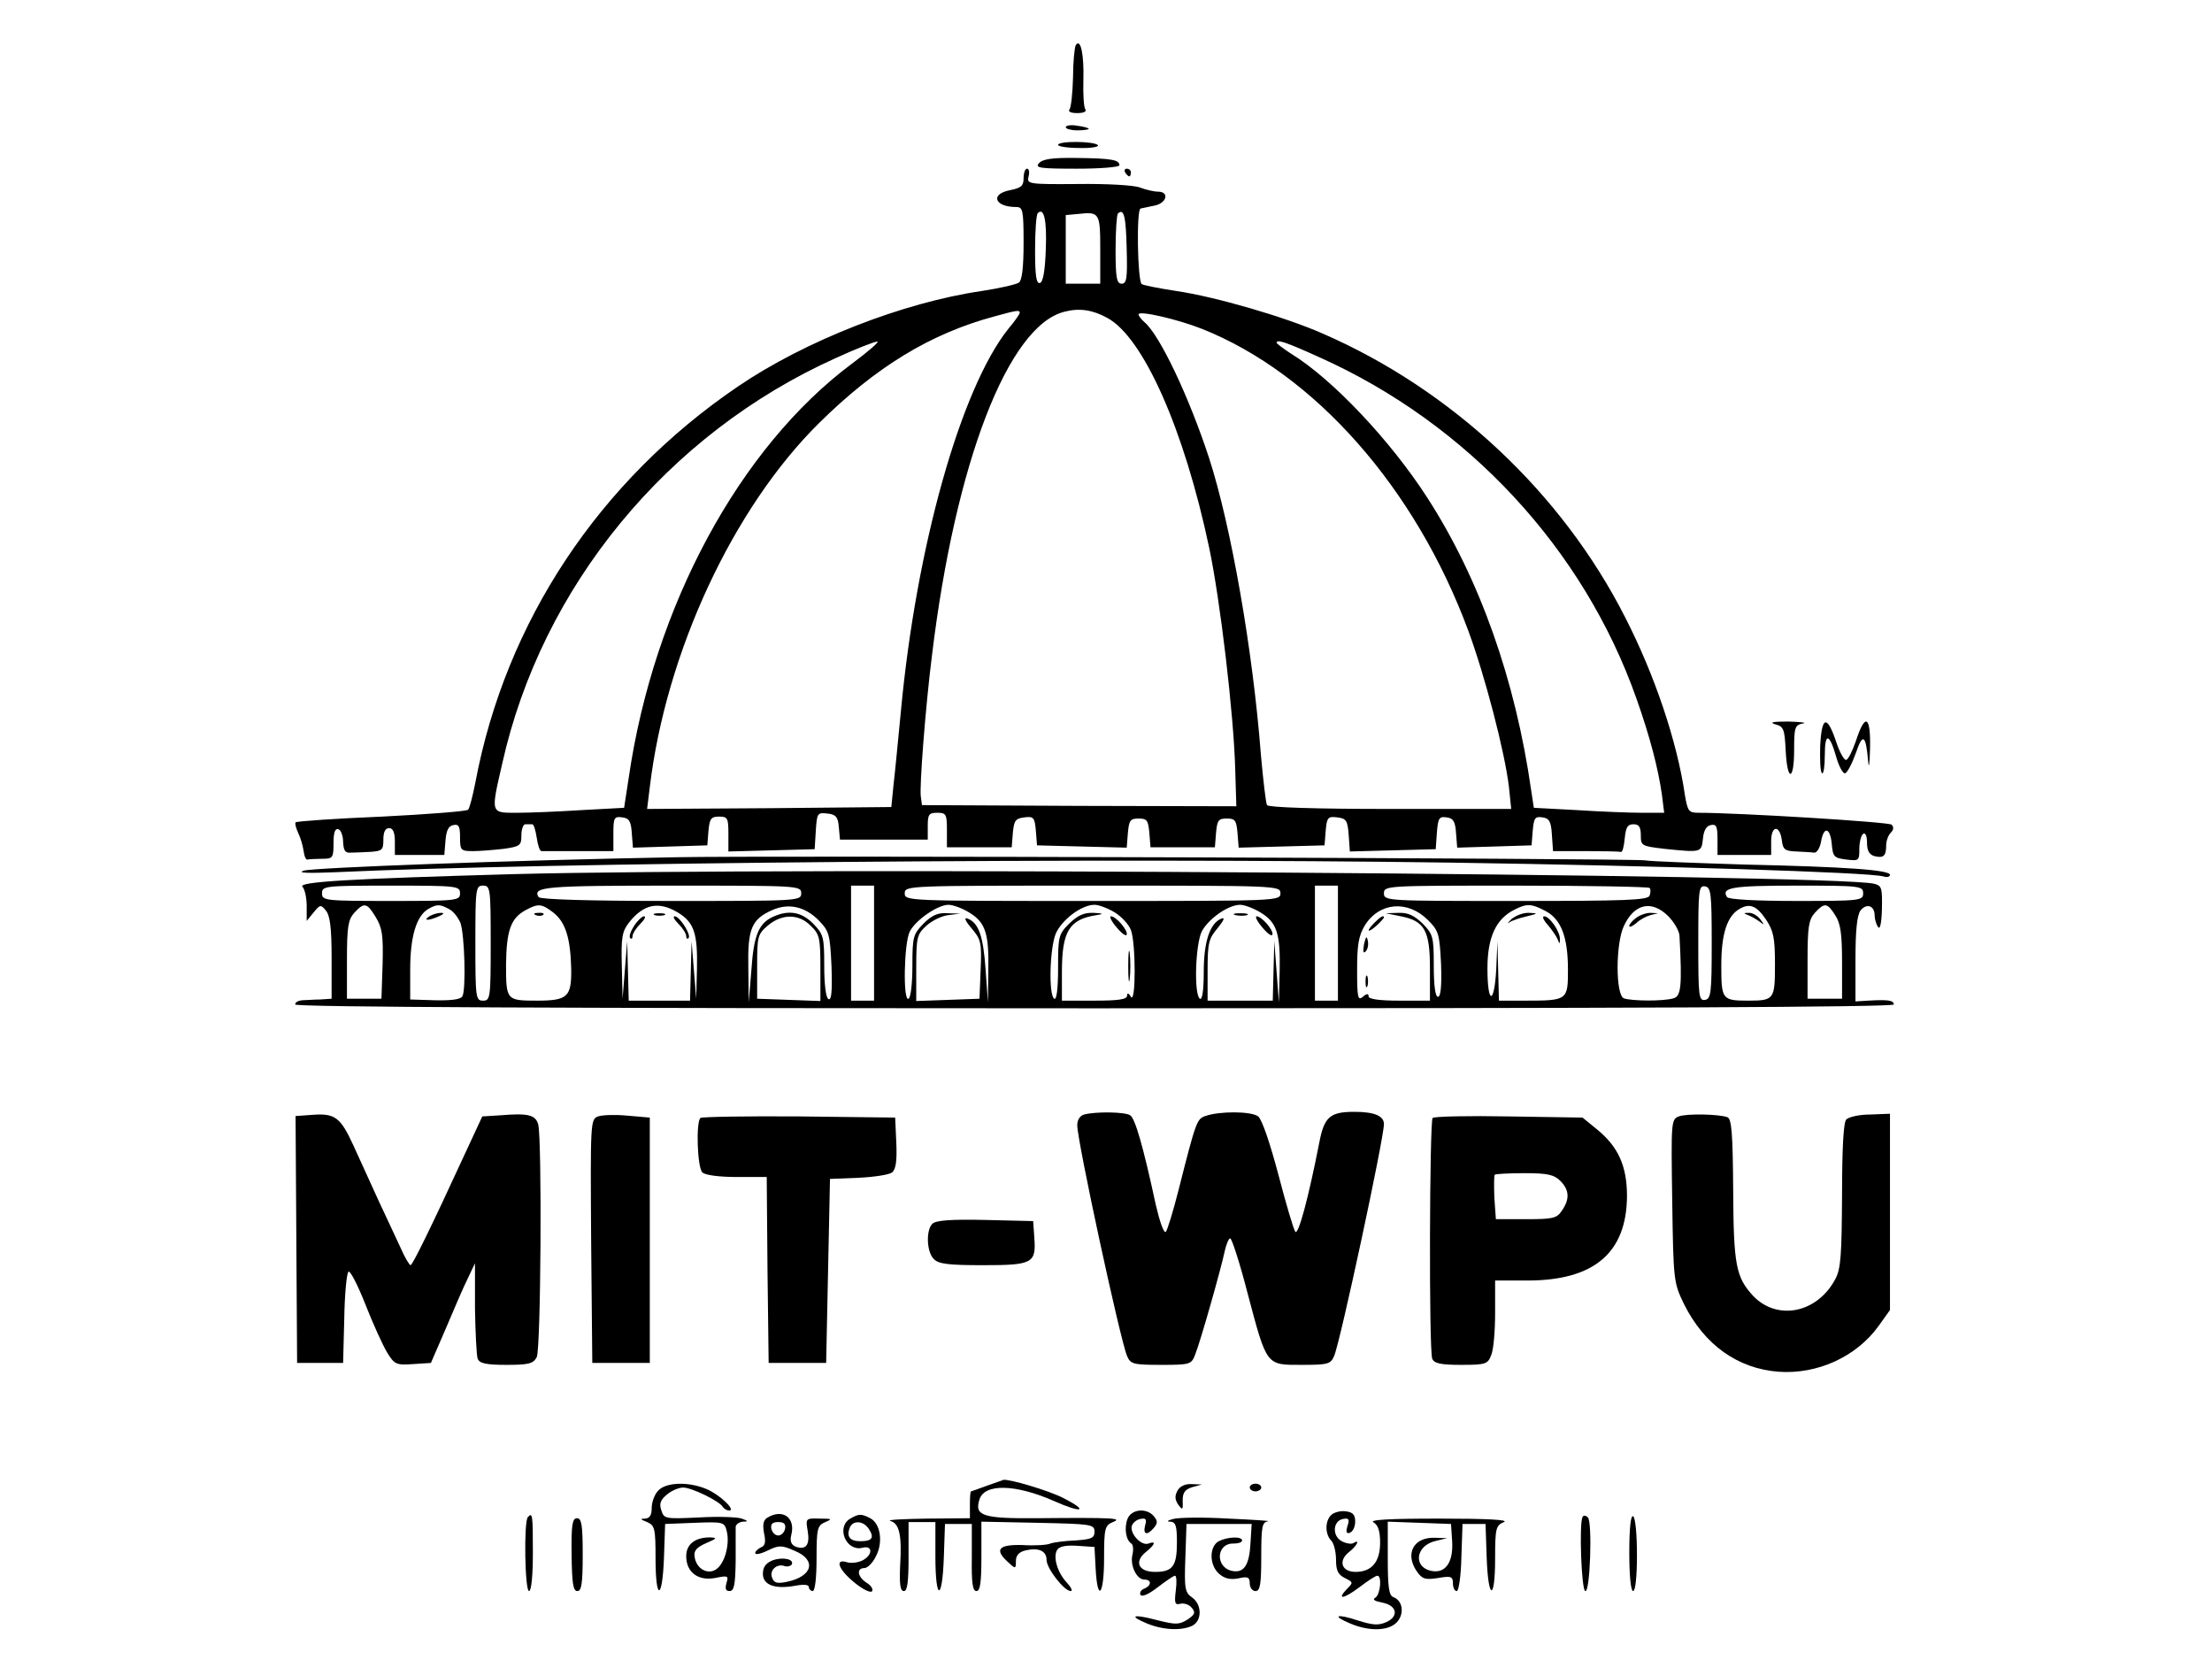 <?xml version="1.0" standalone="no"?>
<!DOCTYPE svg PUBLIC "-//W3C//DTD SVG 20010904//EN"
 "http://www.w3.org/TR/2001/REC-SVG-20010904/DTD/svg10.dtd">
<svg version="1.0" xmlns="http://www.w3.org/2000/svg"
 width="577pt" height="433pt" viewBox="0 0 577 433"
 preserveAspectRatio="xMidYMid meet">

<g transform="translate(0,433) scale(0.1,-0.1)"
fill="#000000" stroke="none">
<path d="M2806 4212 c-3 -6 -7 -44 -7 -84 -1 -40 -5 -77 -9 -83 -5 -6 3 -10
20 -10 17 0 25 4 21 10 -4 6 -6 39 -5 75 2 67 -7 112 -20 92z"/>
<path d="M2780 3998 c0 -4 14 -8 30 -8 17 0 30 2 30 4 0 2 -13 6 -30 8 -16 3
-30 1 -30 -4z"/>
<path d="M2760 3952 c0 -4 25 -8 55 -8 30 -1 52 3 49 7 -7 11 -104 12 -104 1z"/>
<path d="M2710 3904 c-11 -12 3 -14 99 -14 61 0 111 4 111 9 0 14 -20 18 -112
19 -64 1 -89 -3 -98 -14z"/>
<path d="M2670 3865 c0 -20 -6 -25 -35 -31 -53 -10 -41 -44 16 -44 17 0 19 -8
19 -94 0 -63 -4 -97 -12 -103 -7 -5 -51 -15 -97 -22 -206 -30 -461 -130 -636
-249 -362 -246 -606 -613 -685 -1033 -7 -35 -15 -67 -19 -71 -3 -4 -105 -12
-225 -18 -121 -5 -222 -12 -225 -15 -2 -3 1 -15 7 -28 6 -12 12 -33 14 -47 2
-14 6 -24 11 -22 4 1 21 2 37 2 28 0 30 2 30 41 0 28 4 39 13 36 6 -2 12 -17
12 -33 1 -21 5 -29 18 -28 9 0 33 1 52 2 32 2 35 5 35 32 0 20 5 30 15 30 10
0 15 -11 15 -35 l0 -35 64 0 65 0 3 37 c2 27 8 39 21 41 14 3 17 -4 17 -32 0
-34 2 -36 34 -36 18 0 54 3 80 6 43 6 46 9 46 35 0 16 5 29 10 29 6 0 13 0 18
0 4 1 9 -15 12 -35 3 -20 8 -36 13 -35 4 0 48 0 97 0 l90 0 0 46 c0 41 2 45
23 42 18 -2 23 -10 25 -41 l3 -38 97 3 97 3 3 38 c3 32 7 37 28 37 22 0 24 -4
24 -45 l0 -46 113 3 112 3 3 48 c3 46 4 48 30 45 22 -2 28 -9 30 -35 l3 -33
115 0 114 0 0 35 c0 31 3 35 25 35 23 0 25 -4 25 -45 l0 -45 84 0 85 0 3 38
c3 32 7 37 30 40 24 3 27 0 30 -35 l3 -38 117 -3 117 -3 3 38 c3 33 6 38 28
38 22 0 25 -5 28 -37 l3 -38 84 0 84 0 3 38 c3 32 6 37 28 37 22 0 25 -5 28
-38 l3 -38 112 3 112 3 3 38 c3 35 6 38 30 35 24 -3 27 -8 30 -46 l3 -43 112
3 112 3 3 43 c3 38 6 43 25 40 18 -2 23 -11 25 -41 l3 -38 97 3 97 3 3 38 c3
33 6 38 25 35 18 -2 23 -11 25 -45 l3 -43 85 0 c46 0 87 -1 92 -2 4 -2 8 14
10 35 3 29 7 37 23 37 14 0 19 -7 19 -29 0 -27 2 -28 61 -35 97 -10 97 -10
101 26 2 22 9 34 21 36 14 3 17 -4 17 -37 l0 -41 70 0 70 0 0 36 c0 42 23 43
28 1 3 -23 8 -27 38 -28 19 -1 40 -2 46 -3 7 -1 15 12 18 28 7 42 24 38 28 -5
3 -34 6 -37 38 -41 33 -4 34 -3 34 28 0 18 5 36 10 39 6 4 10 -6 10 -23 0 -21
6 -31 19 -35 24 -6 31 0 31 28 0 11 5 26 12 33 8 8 8 15 2 21 -7 7 -399 31
-505 31 -24 0 -27 5 -34 46 -20 139 -79 314 -156 464 -164 323 -451 593 -789
740 -100 44 -280 96 -382 111 -46 7 -86 15 -90 18 -11 10 -14 194 -3 197 6 1
22 5 38 8 31 7 37 36 8 36 -11 0 -32 5 -48 11 -16 6 -86 10 -162 9 -130 -1
-133 0 -128 20 3 11 1 20 -4 20 -5 0 -9 -11 -9 -25z m58 -185 c-2 -56 -7 -85
-15 -88 -10 -3 -13 19 -13 86 0 49 3 92 7 96 16 16 24 -17 21 -94z m142 -1 l0
-89 -45 0 -45 0 0 89 0 90 33 3 c55 6 57 3 57 -93z m69 1 c2 -75 0 -90 -13
-90 -13 0 -16 15 -16 88 0 49 3 92 6 95 16 15 21 -8 23 -93z m-51 -179 c94
-50 201 -291 266 -599 29 -137 64 -434 68 -576 l3 -99 -410 1 -410 2 -3 22
c-4 24 12 233 29 368 61 504 199 861 346 897 38 10 73 5 111 -16z m-228 13 c0
-3 -13 -22 -30 -42 -124 -156 -240 -568 -280 -997 -7 -71 -15 -157 -19 -190
l-6 -60 -319 -3 -318 -2 7 57 c42 351 217 728 442 950 148 146 290 233 458
278 58 16 65 17 65 9z m476 -42 c293 -117 556 -414 694 -787 43 -116 95 -315
106 -407 l6 -58 -315 0 c-198 0 -318 4 -322 10 -3 5 -10 65 -16 132 -21 273
-78 597 -135 773 -52 159 -129 322 -169 355 -8 7 -15 16 -15 20 0 11 103 -13
166 -38z m-913 -90 c-294 -219 -518 -633 -583 -1081 l-12 -78 -111 -6 c-62 -4
-138 -7 -169 -7 -69 0 -68 -3 -38 128 103 462 430 860 870 1058 52 24 101 43
108 43 8 1 -22 -25 -65 -57z m1219 16 c386 -173 689 -499 827 -891 35 -99 56
-180 66 -249 l6 -48 -58 0 c-32 0 -108 3 -170 7 l-112 6 -7 46 c-41 287 -134
551 -271 763 -96 149 -248 310 -356 376 -20 13 -37 26 -37 28 0 10 26 1 112
-38z"/>
<path d="M2935 3880 c3 -5 8 -10 11 -10 2 0 4 5 4 10 0 6 -5 10 -11 10 -5 0
-7 -4 -4 -10z"/>
<path d="M4630 2441 c23 -6 25 -12 28 -69 4 -82 22 -80 22 2 0 59 2 65 23 69
12 2 -5 4 -38 5 -39 0 -51 -2 -35 -7z"/>
<path d="M4748 2385 c-1 -37 0 -69 5 -72 4 -2 7 19 7 47 0 61 12 58 30 -5 7
-25 18 -44 23 -42 6 2 18 25 28 53 18 53 26 48 32 -21 2 -23 4 -8 5 33 2 86
-13 93 -37 19 -9 -26 -20 -48 -25 -49 -5 -2 -17 19 -26 46 -24 72 -38 69 -42
-9z"/>
<path d="M1760 2094 c-429 -8 -943 -27 -968 -35 -18 -6 11 -7 83 -4 539 25
2009 38 2911 25 533 -8 1089 -25 1127 -36 9 -3 17 -1 17 4 0 13 -113 21 -380
27 -124 4 -241 8 -260 11 -40 5 -2297 13 -2530 8z"/>
<path d="M1340 2050 c-426 -12 -564 -20 -551 -33 6 -6 11 -29 11 -50 l0 -39
18 22 c17 21 19 21 32 5 11 -13 15 -46 15 -124 l0 -106 -30 -2 c-16 0 -38 -2
-47 -2 -10 -1 -18 -5 -18 -11 0 -7 702 -10 2085 -10 1383 0 2085 3 2085 10 0
11 -16 13 -67 10 l-33 -2 0 109 c0 76 4 115 13 128 16 20 37 13 37 -13 0 -9 4
-23 9 -30 5 -8 9 10 10 47 1 55 0 61 -21 66 -109 25 -2830 44 -3548 25z m-140
-50 c0 -19 -7 -20 -180 -20 -173 0 -180 1 -180 20 0 19 7 20 180 20 173 0 180
-1 180 -20z m80 -130 c0 -143 -1 -150 -20 -150 -19 0 -20 7 -20 150 0 143 1
150 20 150 19 0 20 -7 20 -150z m810 130 c0 -20 -7 -20 -339 -20 -216 0 -342
4 -346 10 -17 27 17 30 346 30 332 0 339 0 339 -20z m190 -130 l0 -150 -30 0
-30 0 0 150 0 150 30 0 30 0 0 -150z m1060 130 c0 -20 -7 -20 -490 -20 -483 0
-490 0 -490 20 0 20 7 20 490 20 483 0 490 0 490 -20z m150 -130 l0 -150 -30
0 -30 0 0 150 0 150 30 0 30 0 0 -150z m813 144 c3 -3 3 -12 0 -20 -4 -12 -63
-14 -349 -14 -337 0 -344 0 -344 20 0 20 7 20 343 20 189 0 346 -3 350 -6z
m162 -144 c0 -130 -2 -145 -17 -148 -17 -3 -18 9 -18 148 0 139 1 151 18 148
15 -3 17 -18 17 -148z m395 130 c0 -19 -7 -20 -174 -20 -106 0 -177 4 -181 10
-16 25 13 30 181 30 167 0 174 -1 174 -20z m-3880 -62 c17 -28 20 -47 18 -123
l-3 -90 -45 0 -45 0 0 101 c0 86 3 105 19 123 26 28 33 27 56 -11z m191 21
c11 -5 24 -22 30 -36 11 -31 15 -175 5 -192 -5 -8 -30 -11 -72 -10 l-64 2 0
79 c0 84 16 139 47 157 23 13 30 13 54 0z m272 -9 c32 -25 45 -66 47 -147 1
-73 -9 -83 -89 -83 -80 0 -81 1 -81 94 1 88 12 121 51 142 33 18 42 17 72 -6z
m325 0 c43 -26 52 -55 50 -148 l-2 -77 -6 75 -6 75 -2 -77 -2 -78 -80 0 -80 0
-2 78 -2 77 -6 -75 -6 -75 -2 86 c-2 75 1 90 19 113 38 48 77 56 127 26z m367
-20 c28 -29 30 -36 34 -121 2 -65 0 -89 -8 -85 -7 4 -11 40 -11 87 0 76 -2 82
-29 110 -31 31 -64 36 -104 18 -38 -17 -51 -49 -57 -139 l-7 -85 -1 90 c-2
102 8 127 62 151 42 19 85 10 121 -26z m393 20 c43 -26 52 -55 50 -153 l-1
-82 -6 85 c-6 88 -18 123 -47 134 -10 4 -7 -5 10 -25 25 -29 27 -38 24 -108
l-3 -76 -82 -3 -83 -3 0 86 c0 80 2 88 26 110 14 13 40 26 57 28 l32 4 -33 1
c-25 2 -41 -5 -63 -27 -27 -28 -29 -34 -29 -110 0 -44 -4 -83 -10 -86 -15 -9
-12 145 3 175 15 30 73 70 101 70 12 0 36 -9 54 -20z m380 0 c18 -11 37 -32
42 -46 13 -34 13 -194 0 -174 -6 10 -10 11 -10 3 0 -10 -24 -13 -85 -13 l-85
0 0 75 c0 106 19 137 90 148 20 3 18 5 -8 6 -25 1 -41 -7 -63 -28 -28 -28 -29
-34 -29 -116 0 -55 -4 -84 -10 -80 -15 9 -12 131 4 170 16 36 67 75 101 75 11
0 35 -9 53 -20z m380 0 c43 -26 52 -55 50 -153 l-2 -82 -6 80 -6 80 -2 -77 -2
-78 -85 0 -85 0 0 79 c0 71 3 83 26 110 17 21 20 29 10 25 -30 -12 -46 -60
-46 -139 0 -48 -4 -74 -10 -70 -16 10 -12 142 5 176 18 33 69 69 100 69 11 0
35 -9 53 -20z m437 -20 c28 -28 30 -36 34 -115 2 -57 -1 -85 -8 -85 -7 0 -11
29 -11 81 0 76 -2 82 -29 110 -22 21 -38 29 -63 28 l-33 -1 39 -8 c62 -12 76
-37 76 -136 l0 -84 -80 0 c-52 0 -80 4 -80 11 0 8 -5 8 -15 -1 -13 -11 -15 -2
-15 70 0 66 4 89 20 116 38 61 112 67 165 14z m306 24 c41 -21 59 -68 59 -153
0 -80 -1 -81 -112 -81 l-68 0 -2 78 -2 77 -3 -72 c-5 -95 -23 -94 -23 1 0 81
22 129 70 153 33 17 45 16 81 -3z m320 -13 c16 -16 30 -40 30 -53 7 -131 4
-157 -16 -162 -27 -8 -110 -7 -129 0 -22 8 -22 143 0 189 27 58 72 68 115 26z
m256 -10 c19 -29 23 -47 23 -116 0 -92 -2 -95 -70 -95 -68 0 -70 3 -70 92 0
82 15 128 47 147 27 16 45 9 70 -28z m180 12 c14 -21 18 -48 18 -123 l0 -95
-45 0 -45 0 0 101 c0 86 3 105 19 123 25 27 32 27 53 -6z m-2672 -28 c23 -22
25 -32 25 -110 l0 -86 -82 3 -83 3 0 83 c0 79 1 85 28 108 37 31 81 31 112 -1z"/>
<path d="M1120 1940 c-18 -12 -2 -12 25 0 13 6 15 9 5 9 -8 0 -22 -4 -30 -9z"/>
<path d="M1398 1943 c7 -3 16 -2 19 1 4 3 -2 6 -13 5 -11 0 -14 -3 -6 -6z"/>
<path d="M1708 1943 c6 -2 18 -2 25 0 6 3 1 5 -13 5 -14 0 -19 -2 -12 -5z"/>
<path d="M1654 1915 c-9 -14 -14 -28 -10 -32 3 -3 6 -1 6 5 0 7 9 21 20 32 11
11 16 20 10 20 -5 0 -17 -11 -26 -25z"/>
<path d="M1770 1920 c11 -11 20 -25 20 -32 0 -6 3 -8 6 -5 8 8 -23 57 -36 57
-6 0 -1 -9 10 -20z"/>
<path d="M2912 1912 c13 -16 25 -25 27 -20 4 11 -28 48 -41 48 -5 0 1 -13 14
-28z"/>
<path d="M2943 1810 c0 -36 2 -50 4 -32 2 17 2 47 0 65 -2 17 -4 3 -4 -33z"/>
<path d="M3223 1943 c9 -2 23 -2 30 0 6 3 -1 5 -18 5 -16 0 -22 -2 -12 -5z"/>
<path d="M3292 1912 c13 -16 25 -25 27 -20 4 11 -28 48 -41 48 -5 0 1 -13 14
-28z"/>
<path d="M3586 1924 c-23 -23 -20 -30 4 -9 11 10 20 20 20 22 0 7 -9 2 -24
-13z"/>
<path d="M3558 1867 c-3 -19 -2 -25 4 -19 6 6 8 18 6 28 -3 14 -5 12 -10 -9z"/>
<path d="M3562 1770 c0 -14 2 -19 5 -12 2 6 2 18 0 25 -3 6 -5 1 -5 -13z"/>
<path d="M3943 1933 c-10 -10 -13 -14 -6 -9 7 5 28 12 46 16 29 7 30 8 6 9
-15 1 -35 -7 -46 -16z"/>
<path d="M4037 1918 c11 -13 23 -30 26 -38 5 -13 6 -13 6 0 1 20 -27 60 -41
60 -6 0 -2 -10 9 -22z"/>
<path d="M4268 1936 c-10 -7 -18 -17 -18 -21 0 -5 8 -1 18 7 9 9 26 18 37 21
l20 5 -20 1 c-11 0 -28 -6 -37 -13z"/>
<path d="M4560 1943 c8 -3 22 -11 30 -17 13 -10 13 -9 1 7 -7 9 -21 17 -30 16
-13 0 -14 -1 -1 -6z"/>
<path d="M813 1422 l-42 -3 2 -322 2 -322 60 0 60 0 3 115 c1 63 6 118 11 123
4 4 24 -34 44 -85 20 -51 46 -108 57 -126 19 -31 24 -33 67 -30 l47 3 39 90
c21 50 46 108 57 130 l19 40 0 -117 c1 -64 4 -123 7 -132 5 -12 21 -16 75 -16
58 0 70 3 79 20 11 20 14 564 4 607 -7 25 -26 30 -98 24 l-48 -3 -45 -97 c-87
-189 -137 -291 -142 -291 -3 0 -15 20 -25 43 -11 23 -36 78 -57 122 -20 44
-50 110 -67 147 -34 74 -48 85 -109 80z"/>
<path d="M1560 1418 c-20 -7 -20 -16 -18 -325 l3 -318 75 0 75 0 0 320 0 320
-58 5 c-31 3 -66 2 -77 -2z"/>
<path d="M2828 1423 c-11 -3 -18 -14 -18 -28 0 -41 112 -560 130 -602 9 -21
16 -23 89 -23 76 0 79 1 89 28 13 32 67 222 77 270 4 17 10 32 14 32 4 0 25
-64 45 -142 51 -192 48 -188 141 -188 69 0 76 2 85 23 16 36 130 568 130 605
0 21 -24 32 -77 32 -64 0 -79 -13 -92 -82 -28 -143 -54 -239 -62 -231 -4 4
-24 71 -44 148 -22 83 -43 145 -53 153 -18 14 -102 14 -138 1 -22 -8 -24 -12
-70 -194 -14 -55 -29 -104 -33 -108 -5 -5 -16 27 -26 70 -33 153 -54 226 -67
234 -13 9 -90 10 -120 2z"/>
<path d="M4379 1418 c-20 -8 -20 -15 -17 -220 3 -211 4 -214 31 -270 53 -106
140 -168 247 -176 101 -7 202 39 260 119 l30 42 0 256 0 256 -51 -2 c-28 0
-56 -6 -63 -13 -7 -7 -11 -71 -11 -198 -1 -156 -3 -192 -18 -219 -47 -88 -151
-109 -214 -43 -45 49 -51 80 -52 278 -1 145 -4 184 -15 188 -22 8 -106 10
-127 2z"/>
<path d="M1827 1414 c-12 -12 -8 -129 5 -142 7 -7 43 -12 90 -12 l78 0 2 -242
3 -243 75 0 75 0 5 240 5 240 75 3 c41 2 80 8 87 14 10 8 13 31 11 77 l-3 66
-251 3 c-138 1 -253 -1 -257 -4z"/>
<path d="M3737 1414 c-8 -9 -10 -606 -1 -628 5 -12 21 -16 75 -16 65 0 70 2
79 26 6 14 10 63 10 110 l0 84 88 0 c171 1 255 73 256 220 0 79 -23 129 -78
174 l-38 31 -192 3 c-105 2 -195 0 -199 -4z m333 -164 c24 -24 25 -48 4 -78
-13 -20 -24 -22 -94 -22 l-78 0 -4 56 c-1 31 -1 58 1 60 2 2 37 4 78 4 60 0
77 -4 93 -20z"/>
<path d="M2432 1138 c-17 -17 -15 -74 4 -92 12 -13 39 -16 128 -16 130 0 139
5 134 72 l-3 43 -125 3 c-89 2 -129 -1 -138 -10z"/>
<path d="M2575 455 c-22 -8 -41 -15 -42 -15 -2 0 -3 -16 -3 -35 l0 -35 -112
-1 c-62 -1 -105 -3 -96 -6 24 -6 31 -37 26 -117 -2 -48 0 -66 10 -66 9 0 12
25 12 90 l0 90 35 0 35 0 0 -90 c0 -116 18 -118 22 -2 l3 87 35 0 35 0 0 -87
c-1 -66 2 -88 12 -88 10 0 13 23 13 90 l0 91 148 -3 c139 -3 147 -4 147 -23 0
-17 -8 -20 -50 -23 -27 -1 -57 -5 -65 -8 -8 -4 -41 -6 -72 -4 -64 2 -75 -12
-38 -45 19 -18 20 -17 20 3 0 15 8 24 25 28 34 8 55 -1 55 -25 0 -22 46 -81
63 -81 6 0 1 10 -11 23 -24 26 -36 67 -24 85 6 9 25 12 53 10 l44 -3 3 -57 c5
-90 22 -68 22 27 0 79 2 86 23 95 26 10 4 12 -199 10 -140 -1 -163 6 -149 49
13 42 94 40 194 -4 74 -33 93 -27 24 8 -37 19 -141 50 -156 47 -1 -1 -20 -7
-42 -15z"/>
<path d="M1717 442 c-10 -10 -17 -31 -17 -45 0 -19 -5 -27 -17 -28 -14 0 -13
-2 5 -9 20 -9 22 -16 22 -95 0 -112 18 -110 22 3 l3 87 77 3 c76 3 78 2 84
-23 8 -34 -6 -85 -29 -99 -22 -14 -51 3 -55 33 -3 16 5 25 30 36 28 12 30 14
10 15 -39 0 -62 -18 -62 -49 0 -42 31 -65 75 -57 34 7 36 6 30 -13 -4 -15 -2
-21 8 -21 12 0 15 16 16 78 0 42 0 83 0 90 1 6 9 12 19 13 14 0 14 2 -3 8 -11
4 -61 6 -111 3 -89 -4 -92 -4 -99 19 -6 17 -2 27 15 41 12 10 31 18 42 18 22
0 94 -35 103 -50 3 -5 11 -10 17 -10 19 0 -25 42 -59 56 -47 20 -106 18 -126
-4z"/>
<path d="M3071 441 c-7 -13 -6 -23 2 -35 12 -16 13 -15 12 10 0 21 6 29 25 35
l25 7 -27 1 c-17 1 -31 -6 -37 -18z"/>
<path d="M3260 450 c0 -5 7 -10 15 -10 8 0 15 5 15 10 0 6 -7 10 -15 10 -8 0
-15 -4 -15 -10z"/>
<path d="M2941 368 c-9 -24 -4 -55 10 -64 5 -3 6 -16 3 -29 -7 -28 11 -65 31
-65 20 0 19 -16 -1 -24 -8 -3 -12 -11 -9 -16 4 -6 22 2 45 20 21 16 41 30 45
30 4 0 5 -17 2 -39 -4 -33 -2 -38 12 -34 10 2 23 -2 30 -11 10 -12 8 -17 -11
-30 -22 -14 -31 -14 -79 -2 -64 17 -77 12 -26 -9 42 -17 90 -19 118 -5 25 14
24 55 -1 73 -19 13 -21 23 -18 103 l3 89 85 0 85 0 -3 -49 c-3 -57 -16 -78
-45 -74 -48 7 -46 74 2 72 11 0 21 3 21 8 0 11 -37 10 -61 -2 -25 -14 -25 -62
1 -85 14 -12 28 -16 50 -12 25 6 30 3 30 -13 0 -11 7 -20 15 -20 12 0 15 17
15 90 0 78 2 90 18 92 9 1 -37 4 -103 7 -66 4 -131 3 -145 -1 -15 -4 -18 -7
-7 -7 14 -1 17 -11 17 -54 0 -62 -11 -77 -57 -77 -43 0 -55 26 -25 51 25 20
29 31 8 23 -18 -7 -48 24 -44 45 2 8 12 17 22 19 15 3 18 0 13 -17 -6 -24 5
-27 23 -6 10 12 10 18 0 30 -19 23 -59 19 -69 -7z"/>
<path d="M3472 378 c-16 -16 -16 -50 1 -67 6 -6 12 -28 12 -49 0 -28 5 -39 23
-48 22 -11 22 -12 6 -28 -29 -30 -9 -27 32 4 21 16 42 30 47 30 12 0 8 -48 -5
-57 -9 -5 -3 -9 17 -13 39 -7 45 -36 11 -51 -20 -9 -35 -8 -73 4 -57 19 -71
13 -20 -8 50 -21 100 -19 121 4 20 22 15 56 -9 65 -12 4 -15 26 -15 101 l0 96
83 -3 82 -3 3 -46 c3 -52 -16 -82 -51 -77 -52 8 -46 67 9 79 l29 7 -32 1 c-56
2 -79 -42 -47 -88 14 -20 22 -22 55 -17 34 6 39 4 39 -14 0 -11 4 -20 10 -20
5 0 11 39 12 88 l3 87 30 0 30 0 3 -88 c4 -112 22 -114 22 -2 0 79 2 86 23 95
14 6 -44 9 -168 9 -134 0 -185 -3 -172 -10 12 -7 17 -23 17 -53 0 -50 -22 -76
-64 -76 -36 0 -46 28 -18 51 22 17 31 36 12 24 -5 -3 -19 -1 -30 5 -26 14 -23
53 3 58 15 3 18 0 12 -18 -5 -16 -3 -21 6 -18 8 3 14 16 14 29 0 18 -6 25 -25
27 -14 2 -31 -3 -38 -10z"/>
<path d="M1377 373 c-11 -11 -8 -193 3 -193 6 0 10 40 10 100 0 100 -1 106
-13 93z"/>
<path d="M2001 371 c-10 -6 -12 -19 -8 -40 5 -23 3 -33 -8 -37 -8 -4 -15 -10
-15 -15 0 -5 15 -2 33 7 29 14 36 14 70 -1 58 -24 47 -67 -21 -81 -25 -5 -33
-3 -38 11 -8 19 13 38 33 30 7 -2 15 0 18 4 8 14 -23 21 -50 11 -17 -7 -25
-17 -25 -35 0 -29 31 -41 85 -31 22 4 35 3 35 -4 0 -5 5 -10 10 -10 6 0 10 35
10 85 0 79 2 86 23 95 19 8 17 9 -15 9 -36 1 -37 1 -31 -33 6 -36 -5 -50 -32
-40 -11 5 -15 14 -11 30 12 46 -23 70 -63 45z m47 -28 c-2 -10 -10 -18 -18
-18 -8 0 -16 8 -18 18 -2 12 3 17 18 17 15 0 20 -5 18 -17z"/>
<path d="M2218 369 c-38 -22 -11 -87 32 -76 27 7 27 -19 0 -33 -12 -6 -30 -8
-40 -5 -34 11 -23 -19 19 -53 22 -18 43 -28 46 -22 3 5 -3 15 -15 22 -23 15
-27 38 -5 38 8 0 22 14 30 31 19 36 12 85 -15 99 -23 12 -30 12 -52 -1z m49
-28 c14 -22 8 -31 -23 -31 -27 0 -36 12 -28 34 8 22 37 20 51 -3z"/>
<path d="M4128 373 c-9 -17 -3 -188 7 -193 13 -6 19 180 7 192 -6 6 -12 6 -14
1z"/>
<path d="M4250 281 c0 -61 4 -101 10 -101 6 0 10 38 10 94 0 53 -4 98 -10 101
-6 4 -10 -30 -10 -94z"/>
<path d="M1491 275 c1 -75 4 -95 15 -95 11 0 14 20 14 95 0 78 -3 95 -15 95
-12 0 -15 -17 -14 -95z"/>
</g>
</svg>

